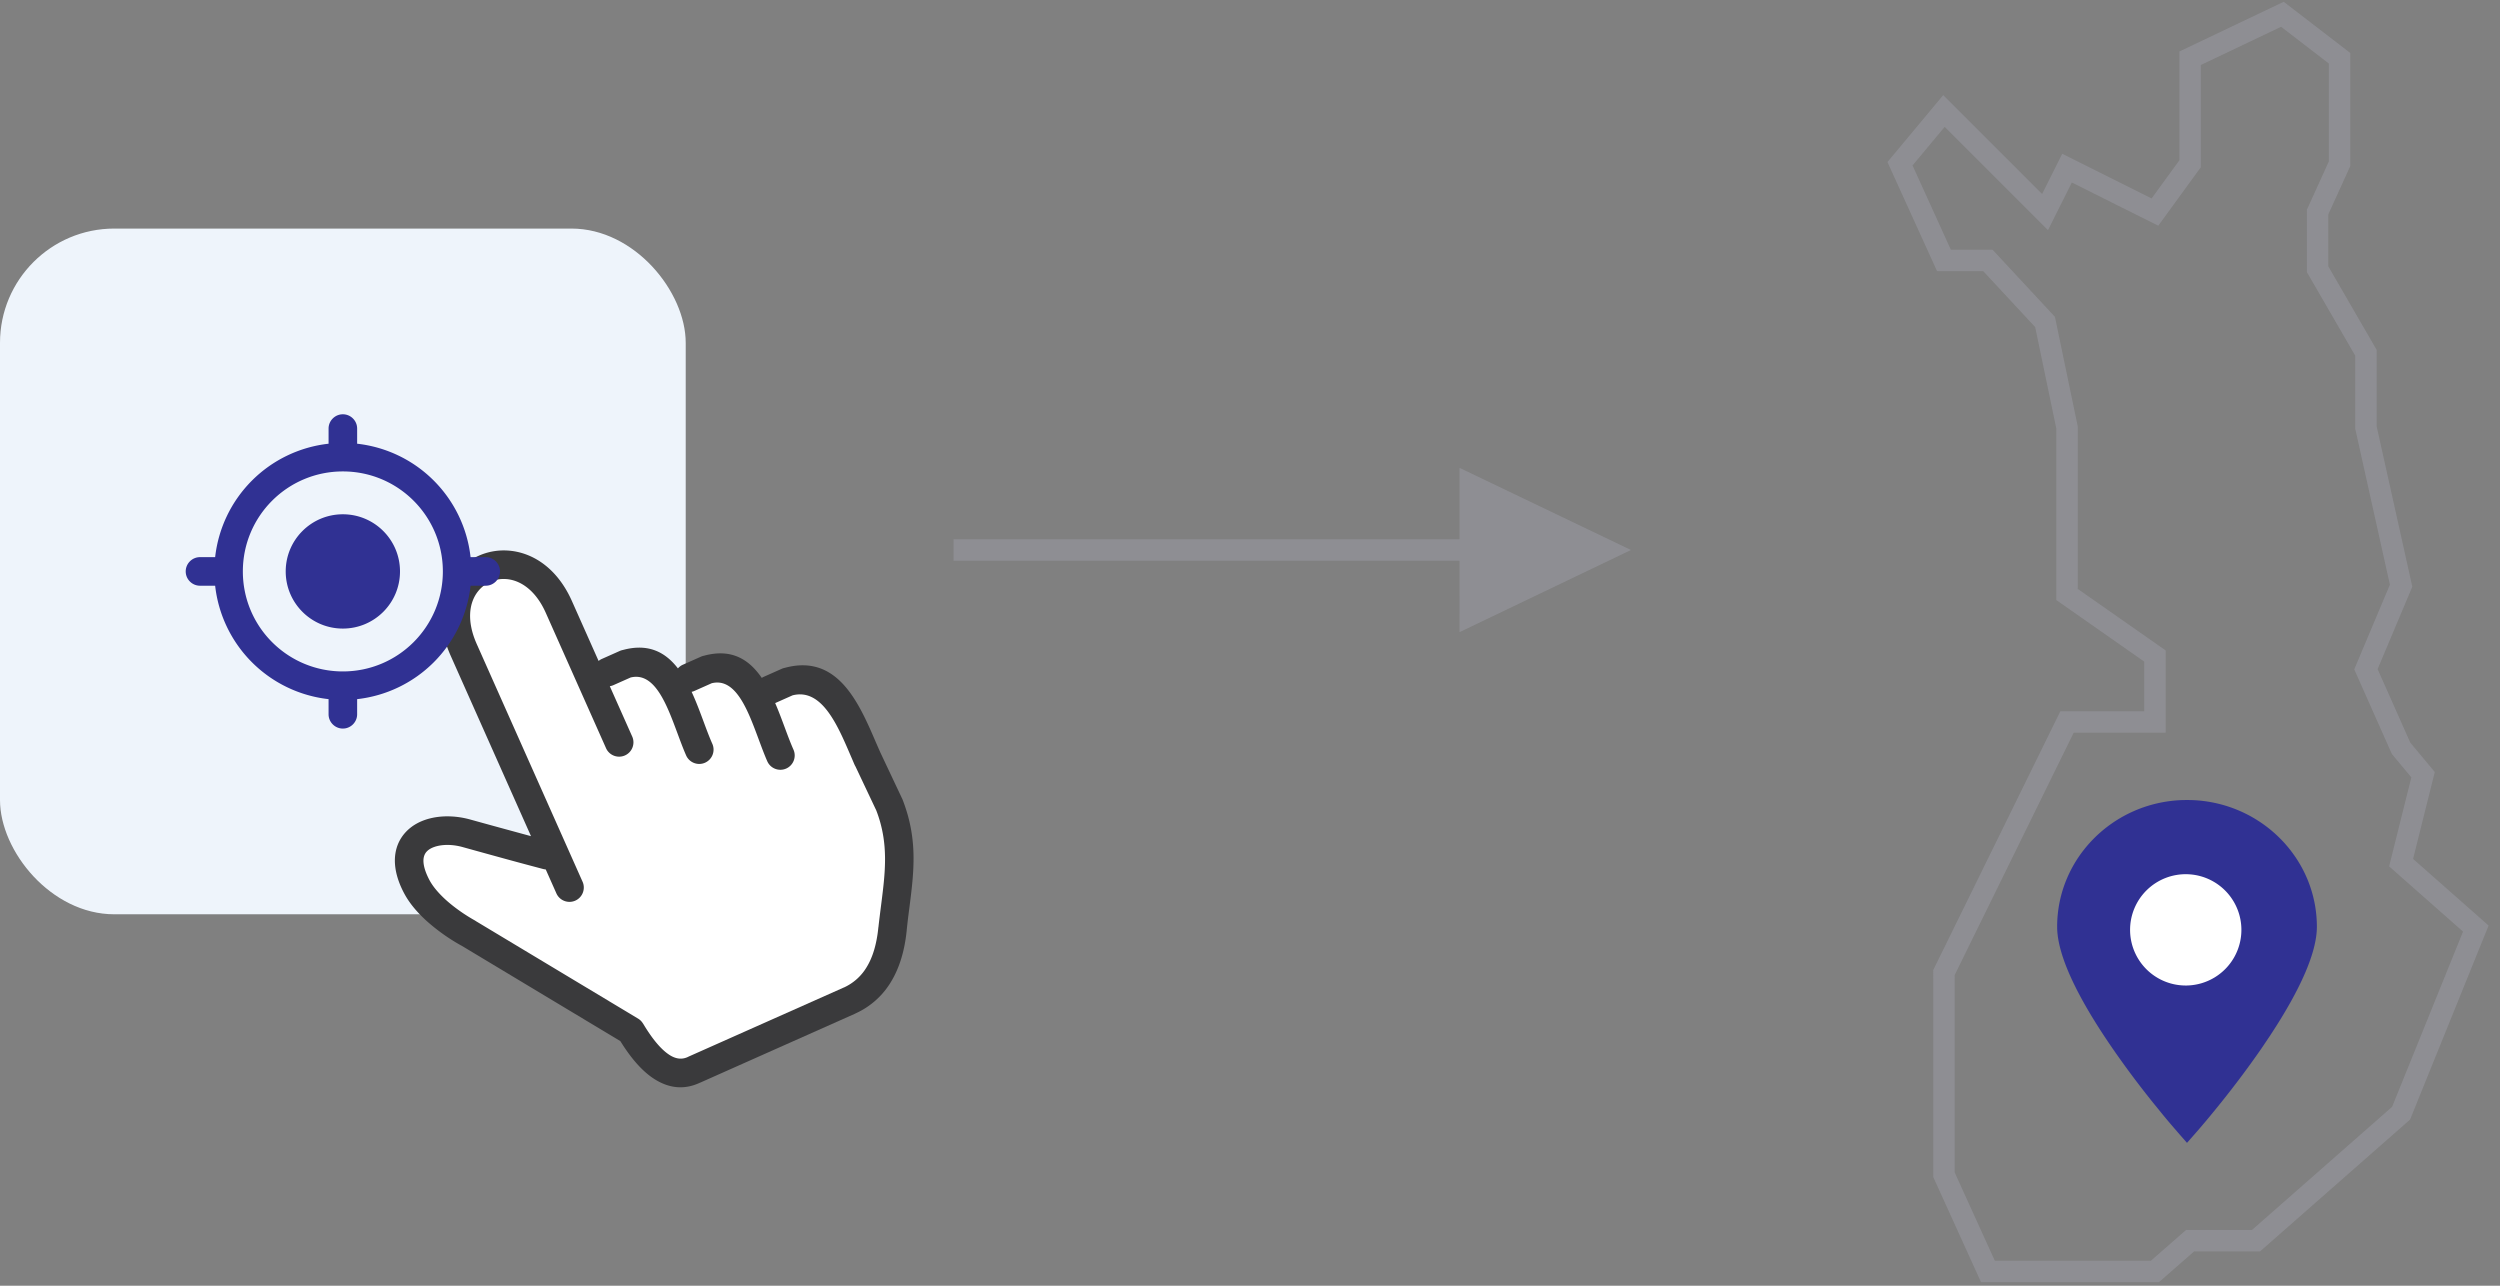 <svg width="175" height="90" viewBox="0 0 175 90" xmlns="http://www.w3.org/2000/svg">
    <rect x="0" y="0" width="175" height="90" fill="#808080" stroke="none"/>
    <g transform="translate(0 1)" fill="none" fill-rule="evenodd">
        <path d="m102.167 31.75 12 5.75-12 5.75-.001-5H66.75v-1.5h35.416v-5z" fill="#8E8E93" fill-rule="nonzero"/>
        <rect fill="#EEF4FB" y="15" width="48" height="48" rx="8"/>
        <g fill-rule="nonzero">
            <path d="M41.902 45.266c.068-.055.143-.103.224-.139l1.26-.561a1.01 1.01 0 0 1 .217-.068c1.796-.486 2.983.162 3.852 1.29.092-.106.208-.197.348-.259l1.261-.561a1.01 1.01 0 0 1 .216-.068c1.933-.526 3.158.265 4.044 1.553.042-.026.087-.053.135-.075l1.26-.561a1.01 1.01 0 0 1 .217-.068c3.7-1.006 5.19 2.454 6.391 5.248.044.098.087.203.308.7l.01.02 1.497 3.172a.628.628 0 0 1 .045.101c1.08 2.784.792 5.036.46 7.628a52.62 52.62 0 0 0-.176 1.479c0 .014 0 .029-.003.048-.145 1.418-.51 2.617-1.1 3.586a5.553 5.553 0 0 1-2.478 2.208c-.026.015-.055.028-.082.04l-10.814 4.815v-.003c-1.08.505-2.137.405-3.173-.249-.832-.524-1.628-1.424-2.397-2.664L32.3 65.192c-.015-.008-.032-.014-.046-.022a13.506 13.506 0 0 1-2.397-1.71c-.621-.563-1.195-1.22-1.574-1.942-.453-.857-.644-1.624-.642-2.291.005-.829.302-1.5.793-2.014.46-.479 1.076-.792 1.772-.949.832-.189 1.792-.153 2.715.103.757.211 2.01.555 3.228.886l1.022.279-5.625-12.634c-1.078-2.42-.694-4.462.376-5.783a4.317 4.317 0 0 1 3.558-1.58c1.708.083 3.495 1.159 4.554 3.538l1.867 4.193z" fill="#3A3A3C"/>
            <path d="M38.206 59.862a1.128 1.128 0 0 1-.181-.03c-.787-.206-1.65-.438-2.404-.644a859.462 859.462 0 0 1-3.237-.893c-.606-.168-1.217-.195-1.73-.081-.33.075-.603.204-.778.389-.143.15-.231.36-.235.632-.003.354.123.804.412 1.356.256.488.678.963 1.145 1.39.694.628 1.48 1.137 2.03 1.444.033.018.064.04.095.061l11.346 6.819c.146.088.26.208.343.346l.003-.001c.647 1.084 1.272 1.832 1.871 2.21.435.273.86.323 1.274.124l.021-.01-.001-.002L59 68.155a.736.736 0 0 1 .078-.032 3.58 3.58 0 0 0 1.591-1.428c.431-.705.7-1.623.814-2.75.002-.019.003-.04.009-.061.047-.43.116-.978.184-1.515.295-2.315.554-4.326-.335-6.635l-1.458-3.082a1.107 1.107 0 0 1-.068-.13c-.019-.042-.144-.339-.317-.736-.89-2.07-1.993-4.629-4.019-4.112l-1.204.536-.012.006c.252.582.475 1.188.695 1.778.194.523.384 1.03.593 1.5a1.003 1.003 0 0 1-1.832.816c-.209-.47-.417-1.033-.634-1.617-.74-1.99-1.588-4.279-3.265-3.867l-1.201.535a.925.925 0 0 1-.206.067c.325.696.601 1.446.868 2.165.194.523.384 1.03.593 1.5a1.003 1.003 0 0 1-1.832.815c-.21-.47-.417-1.033-.634-1.617-.74-1.99-1.588-4.278-3.265-3.866l-1.205.536a.968.968 0 0 1-.252.073l1.577 3.542a1.003 1.003 0 0 1-1.832.816l-4.23-9.502c-.709-1.591-1.805-2.308-2.821-2.358a2.3 2.3 0 0 0-1.058.193 2.313 2.313 0 0 0-.847.652c-.635.781-.829 2.076-.102 3.708l7.415 16.655a1.003 1.003 0 0 1-1.832.816l-.753-1.693.003-.001z" fill="#FFF"/>
        </g>
        <path d="M13 28h22v22H13z"/>
        <path d="M24 35c-2.21 0-4 1.79-4 4s1.79 4 4 4 4-1.79 4-4-1.79-4-4-4zm8.94 3A8.994 8.994 0 0 0 25 30.06V29c0-.55-.45-1-1-1s-1 .45-1 1v1.06A8.994 8.994 0 0 0 15.06 38H14c-.55 0-1 .45-1 1s.45 1 1 1h1.06A8.994 8.994 0 0 0 23 47.94V49c0 .55.45 1 1 1s1-.45 1-1v-1.06A8.994 8.994 0 0 0 32.94 40H34c.55 0 1-.45 1-1s-.45-1-1-1h-1.06zM24 46c-3.87 0-7-3.13-7-7s3.13-7 7-7 7 3.13 7 7-3.13 7-7 7z" fill="#303193" fill-rule="nonzero"/>
        <path stroke="#8E8E93" stroke-width="1.5" d="m133 10.462 3.077 6.769h3.077l4 4.307 1.538 7.385v11.692l6.154 4.308v4.615h-6.154l-8.615 17.539V81.23L139.154 88h11.692l2.462-2.154h4.615l10.154-8.923L173.307 64l-5.23-4.615 1.538-6.154-1.538-1.846-2.462-5.539L168.077 40l-2.462-11.077v-5.23l-3.384-5.847v-4l1.538-3.384V3.077l-4-3.077-6.461 3.077v7.385l-2.462 3.384-6.154-3.077-1.538 3.077-7.077-7.077z"/>
        <g fill-rule="nonzero">
            <path d="M152.779 55.005C147.9 55.166 144 59.09 144 63.874c0 1.905 1.301 4.775 3.878 8.515a66.184 66.184 0 0 0 2.884 3.858l.605.744c.195.238.386.466.569.682l.522.606.631.721.633-.72c.413-.472.887-1.033 1.39-1.654l.307-.38a66.612 66.612 0 0 0 2.884-3.856l.572-.85c2.197-3.326 3.306-5.907 3.306-7.666 0-4.785-3.903-8.708-8.779-8.869L153.09 55l-.311.005z" fill="#303193"/>
            <path d="M153.09 60.195a3.896 3.896 0 1 0 0 7.79 3.896 3.896 0 0 0 0-7.79z" fill="#FFF"/>
        </g>
    </g>
</svg>
